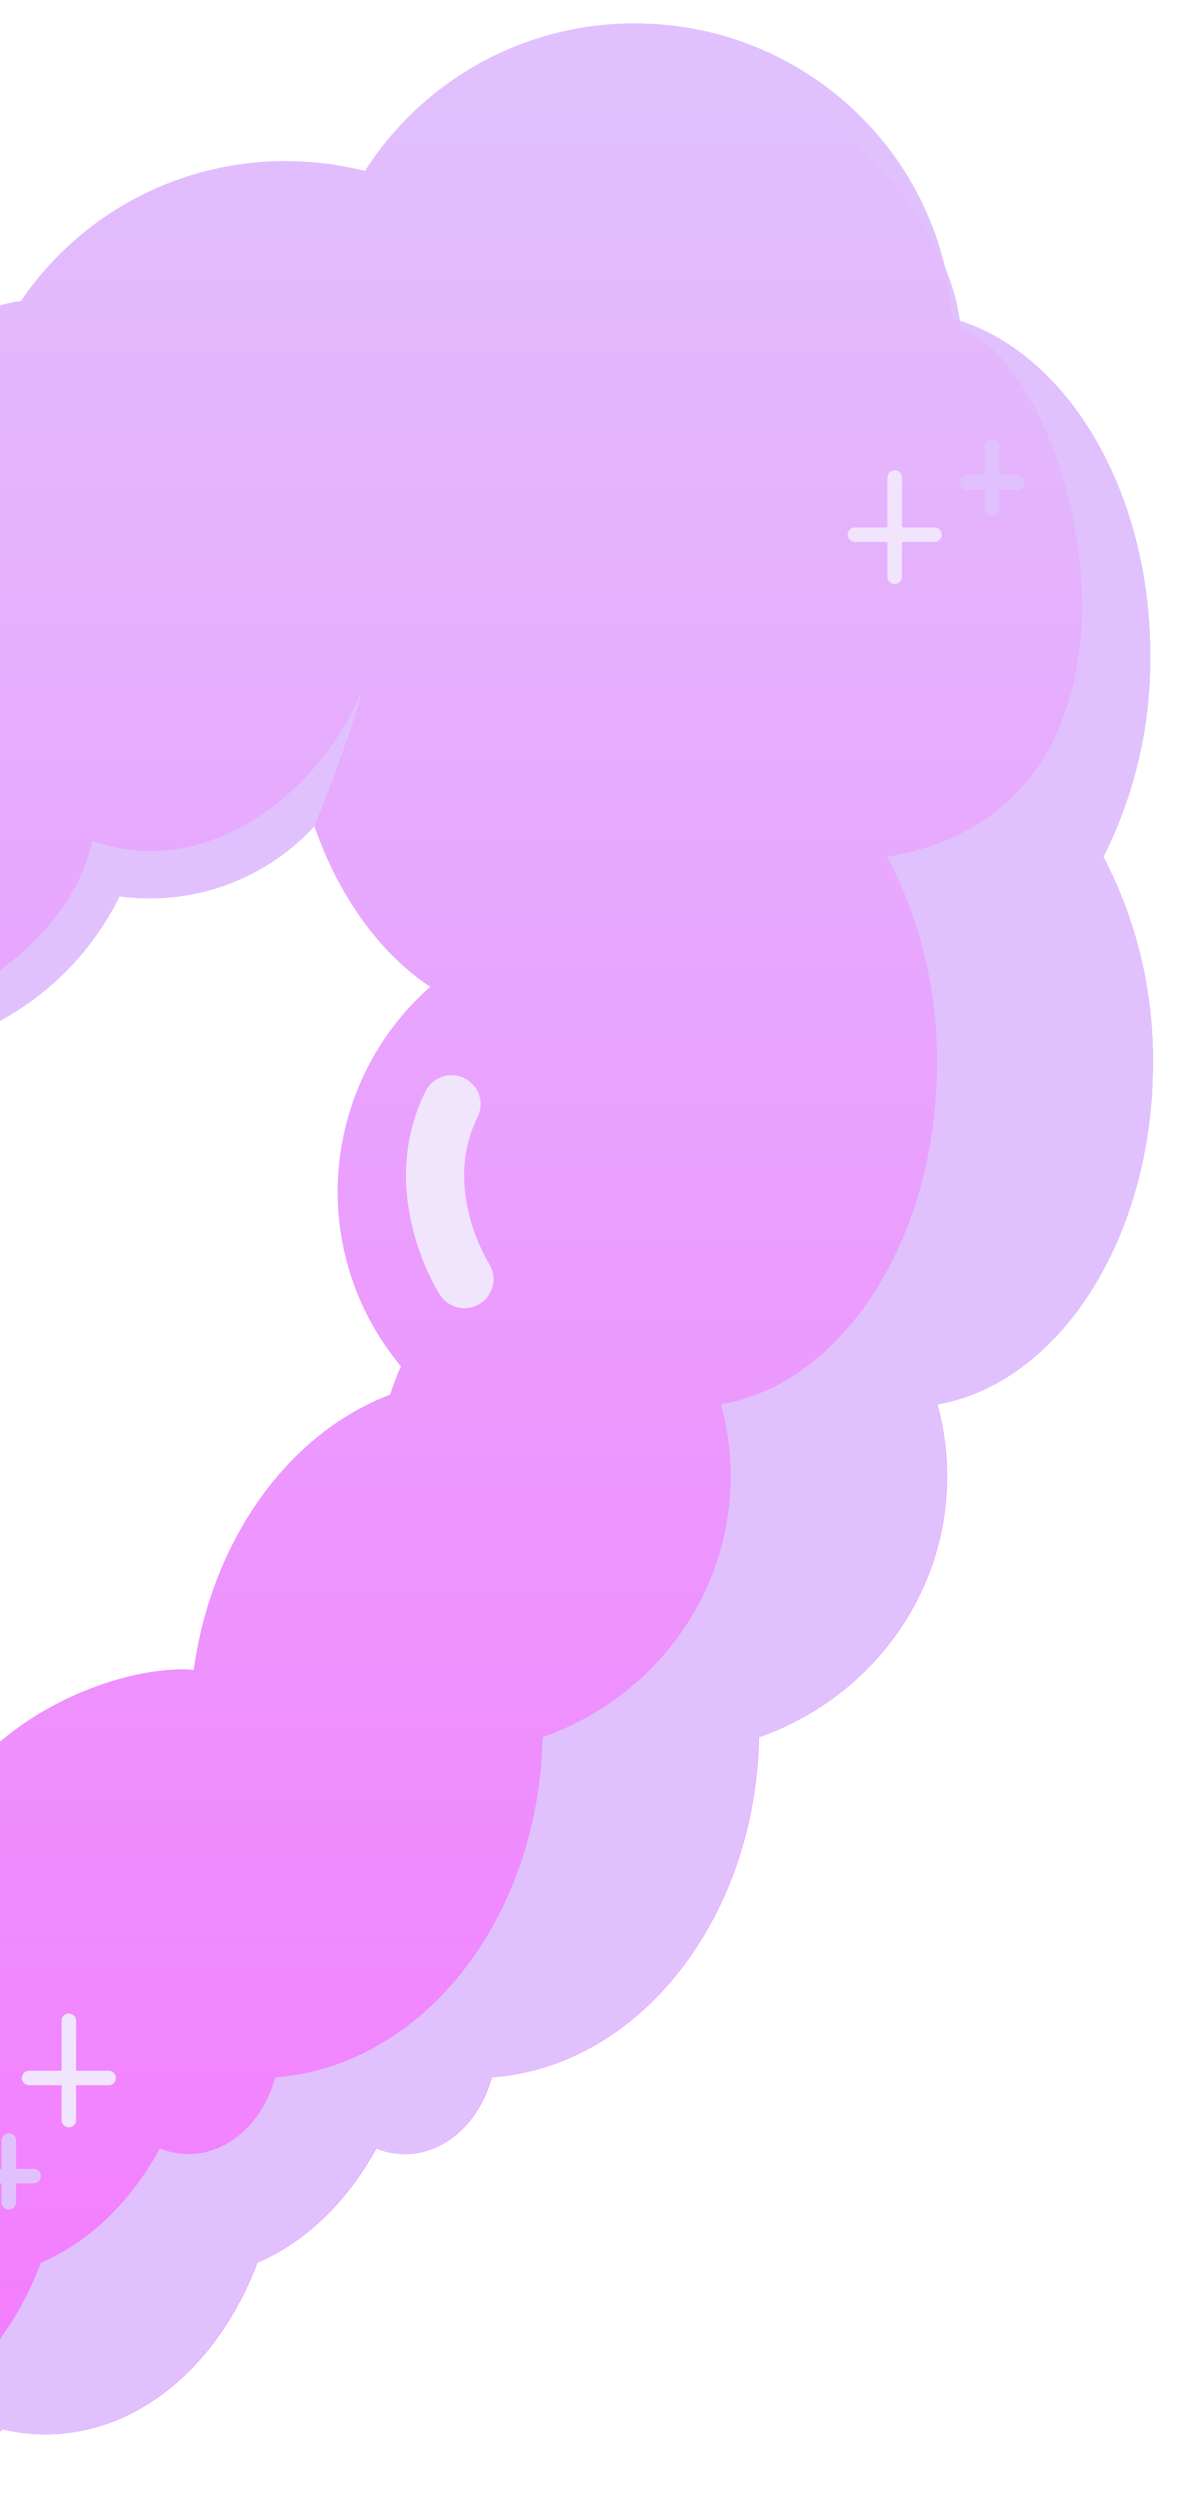 <svg width="354" height="748" viewBox="0 0 354 748" fill="none" xmlns="http://www.w3.org/2000/svg">
<g clip-path="url(#clip0_34_389)">
<path d="M345.004 318.149C345.219 296.636 340.13 275.403 330.186 256.332C339.6 237.651 344.408 216.983 344.207 196.059C344.207 146.246 318.776 104.717 285.071 95.294C281.833 46.058 240.499 7.008 189.925 7.008C173.848 6.969 158.022 10.994 143.912 18.711C129.802 26.427 117.864 37.585 109.207 51.151C101.449 49.18 93.475 48.187 85.471 48.197C69.863 48.163 54.484 51.958 40.679 59.251C26.874 66.543 15.063 77.112 6.279 90.031C-4.936 91.68 -15.24 97.148 -22.899 105.515C-29.76 87.315 -42.007 71.647 -58.001 60.606C-73.995 49.566 -92.974 43.678 -112.4 43.732C-117.636 43.733 -122.864 44.159 -128.032 45.005C-134.585 38.399 -142.381 33.158 -150.968 29.586C-159.555 26.013 -168.764 24.179 -178.063 24.19C-195.595 24.194 -212.499 30.728 -225.487 42.52C-238.476 54.313 -246.621 70.522 -248.338 87.994C-250.033 87.824 -251.729 87.705 -253.424 87.705C-292.418 87.705 -324.038 130.897 -324.038 184.175C-324.161 201.375 -320.697 218.411 -313.865 234.192C-332.65 251.527 -345.01 280.899 -345.01 314.21C-345.01 338.2 -338.601 360.051 -328.056 377.029C-331.673 387.895 -333.5 399.277 -333.464 410.73C-333.464 450.34 -312.526 483.261 -284.959 490.018C-279.703 518.202 -263.58 540.443 -243.031 547.913C-243.031 549.221 -243.031 550.528 -243.031 551.835C-243.031 596.352 -216.617 632.43 -184.031 632.43C-177.685 632.415 -171.415 631.049 -165.636 628.423C-155.667 659.103 -129.846 680.971 -99.515 680.971H-99.227C-88.885 714.656 -63.453 738.51 -33.699 738.51C-21.235 738.403 -9.133 734.304 0.836 726.812C5.009 727.802 9.281 728.309 13.569 728.323C41.475 728.323 65.584 707.355 77.011 676.964C91.524 670.75 103.934 658.628 112.614 642.787C115.307 643.888 118.184 644.464 121.092 644.485C133.214 644.485 143.488 634.875 147.184 621.514C191.112 618.288 226.054 574.195 227.139 519.747C259.963 508.236 283.427 477.624 283.427 441.647C283.423 434.392 282.454 427.169 280.545 420.17C316.793 413.837 345.004 370.628 345.004 318.149ZM54.818 499.424C26.929 499.424 -17.508 522.005 -21 557.863C-25.173 556.872 -29.445 556.365 -33.733 556.352C-35.932 556.359 -38.128 556.495 -40.311 556.759C-52.62 534.959 -73.863 520.392 -98.141 519.849C-91.404 509.288 -87.827 497.016 -87.834 484.484C-87.843 474.199 -90.251 464.058 -94.867 454.87C-99.482 445.682 -106.177 437.701 -114.417 431.563C-104.954 419.869 -99.794 405.272 -99.803 390.221C-99.79 375.582 -104.666 361.358 -113.655 349.813C-102.192 337.605 -95.812 321.477 -95.819 304.719C-95.82 301.446 -96.064 298.177 -96.548 294.94C-81.042 308.367 -61.218 315.74 -40.718 315.704C-24.806 315.737 -9.203 311.3 4.316 302.896C17.836 294.493 28.73 282.46 35.762 268.165C38.718 268.567 41.697 268.771 44.68 268.777C53.955 268.797 63.133 266.889 71.634 263.175C80.135 259.461 87.773 254.02 94.067 247.198C101.374 268.183 113.632 285.177 128.721 295.228C120.034 302.891 113.074 312.315 108.301 322.876C103.527 333.437 101.051 344.893 101.035 356.485C101.016 375.593 107.721 394.096 119.973 408.744C118.744 411.513 117.669 414.346 116.752 417.233C86.438 428.727 63.363 460.459 57.971 499.577C56.92 499.475 55.886 499.424 54.818 499.424Z" fill="url(#paint0_linear_34_389)"/>
<g style="mix-blend-mode:multiply">
<g style="mix-blend-mode:multiply">
<path d="M345.005 318.149C345.221 296.636 340.131 275.402 330.188 256.331C339.602 237.651 344.409 216.983 344.209 196.059C344.209 146.245 318.777 104.717 285.073 95.294C281.834 46.057 240.501 7.008 189.927 7.008C178.915 6.996 167.983 8.886 157.612 12.594C230.023 0.879 284.954 60.319 287.463 98.554C321.185 107.994 357.484 240.576 265.559 256.348C275.512 275.416 280.602 296.652 280.377 318.166C280.377 370.645 252.182 413.905 215.765 420.136C217.688 427.133 218.663 434.357 218.664 441.614C218.664 477.59 195.182 508.202 162.359 519.713C161.274 574.162 126.332 618.186 82.404 621.48C78.725 634.841 68.451 644.451 56.328 644.451C53.421 644.429 50.544 643.853 47.851 642.753C39.239 658.594 26.828 670.716 12.248 676.93C0.821 707.321 -23.356 728.289 -51.194 728.289C-55.477 728.277 -59.744 727.77 -63.91 726.778V729.749C-54.888 735.398 -44.474 738.42 -33.833 738.475C-21.37 738.369 -9.268 734.269 0.702 726.778C4.874 727.768 9.146 728.275 13.434 728.289C41.341 728.289 65.45 707.321 76.877 676.93C91.389 670.716 103.8 658.594 112.48 642.753C115.173 643.854 118.05 644.43 120.957 644.451C133.08 644.451 143.354 634.841 147.05 621.48C190.978 618.254 225.92 574.162 227.005 519.713C259.828 508.202 283.293 477.59 283.293 441.614C283.289 434.358 282.32 427.135 280.41 420.136C316.794 413.837 345.005 370.628 345.005 318.149Z" fill="#E0C1FD"/>
</g>
</g>
<path d="M138.965 382.676C138.965 382.676 122.113 356.53 135.117 330.367" stroke="#F1E4FD" stroke-width="17.399" stroke-linecap="round" stroke-linejoin="round"/>
<g style="mix-blend-mode:multiply">
<path d="M-67.083 311.545C-58.568 314.31 -49.671 315.713 -40.72 315.705C-24.807 315.738 -9.205 311.301 4.315 302.897C17.834 294.494 28.729 282.461 35.761 268.166C38.716 268.568 41.696 268.772 44.678 268.778C53.953 268.798 63.131 266.89 71.632 263.176C80.133 259.462 87.772 254.021 94.065 247.199C94.065 247.199 104.967 220.356 108.154 207.164C93.387 241.12 58.682 263.107 27.572 251.511C20.79 285.229 -24.512 312.666 -67.083 311.545Z" fill="#E0C1FD"/>
</g>
<path d="M267.73 142.883V172.544" stroke="#F1E4FD" stroke-width="4.35" stroke-linecap="round" stroke-linejoin="round"/>
<path d="M279.631 159.969H255.844" stroke="#F1E4FD" stroke-width="4.35" stroke-linecap="round" stroke-linejoin="round"/>
<g style="mix-blend-mode:multiply">
<g style="mix-blend-mode:multiply">
<path d="M296.854 133.688V152.16" stroke="#E0C1FD" stroke-width="4.35" stroke-linecap="round" stroke-linejoin="round"/>
</g>
<g style="mix-blend-mode:multiply">
<path d="M304.263 144.328H289.445" stroke="#E0C1FD" stroke-width="4.35" stroke-linecap="round" stroke-linejoin="round"/>
</g>
</g>
<path d="M20.607 604.586V634.247" stroke="#F1E4FD" stroke-width="4.35" stroke-linecap="round" stroke-linejoin="round"/>
<path d="M32.504 621.672H8.718" stroke="#F1E4FD" stroke-width="4.35" stroke-linecap="round" stroke-linejoin="round"/>
<g style="mix-blend-mode:multiply">
<g style="mix-blend-mode:multiply">
<path d="M2.636 640.398V658.871" stroke="#E0C1FD" stroke-width="4.35" stroke-linecap="round" stroke-linejoin="round"/>
</g>
<g style="mix-blend-mode:multiply">
<path d="M10.045 651.039H-4.773" stroke="#E0C1FD" stroke-width="4.35" stroke-linecap="round" stroke-linejoin="round"/>
</g>
</g>
<g style="mix-blend-mode:multiply">
<g style="mix-blend-mode:multiply">
<path d="M345.005 318.148C345.22 296.635 340.13 275.401 330.187 256.331C331.764 253.308 333.222 250.15 334.544 246.891C326.434 251.671 317.495 254.874 308.198 256.331C318.141 275.401 323.231 296.635 323.015 318.148C323.015 370.627 294.804 413.887 258.403 420.118C260.313 427.117 261.282 434.34 261.286 441.596C261.286 477.572 237.821 508.184 204.981 519.695C203.913 574.144 168.971 618.168 125.043 621.462C121.347 634.823 111.073 644.433 98.95 644.433C96.043 644.412 93.165 643.836 90.473 642.735C81.861 658.576 69.45 670.698 54.87 676.912C44.986 703.194 25.624 722.413 2.515 727.133C6.103 727.872 9.754 728.253 13.417 728.271C41.323 728.271 65.432 707.303 76.859 676.912C91.372 670.698 103.782 658.576 112.463 642.735C115.155 643.836 118.032 644.412 120.94 644.433C133.062 644.433 143.336 634.823 147.032 621.462C190.96 618.236 225.903 574.144 226.988 519.695C259.811 508.184 283.275 477.572 283.275 441.596C283.272 434.34 282.302 427.117 280.393 420.118C316.793 413.836 345.005 370.627 345.005 318.148Z" fill="#E0C1FD"/>
</g>
<g style="mix-blend-mode:multiply">
<path d="M211.237 9.383C207.515 10.227 203.847 11.293 200.251 12.575C206.037 11.633 211.886 11.133 217.748 11.081C215.611 10.435 213.441 9.875 211.237 9.383Z" fill="#E0C1FD"/>
</g>
</g>
</g>
<defs>
<linearGradient id="paint0_linear_34_389" x1="0" y1="7.008" x2="0" y2="738.51" gradientUnits="userSpaceOnUse">
<stop stop-color="#E0C1FD"/>
<stop offset="1" stop-color="#F57AFF"/>
</linearGradient>
<clipPath id="clip0_34_389">
<rect width="354" height="748" fill="white"/>
</clipPath>
</defs>
</svg>
